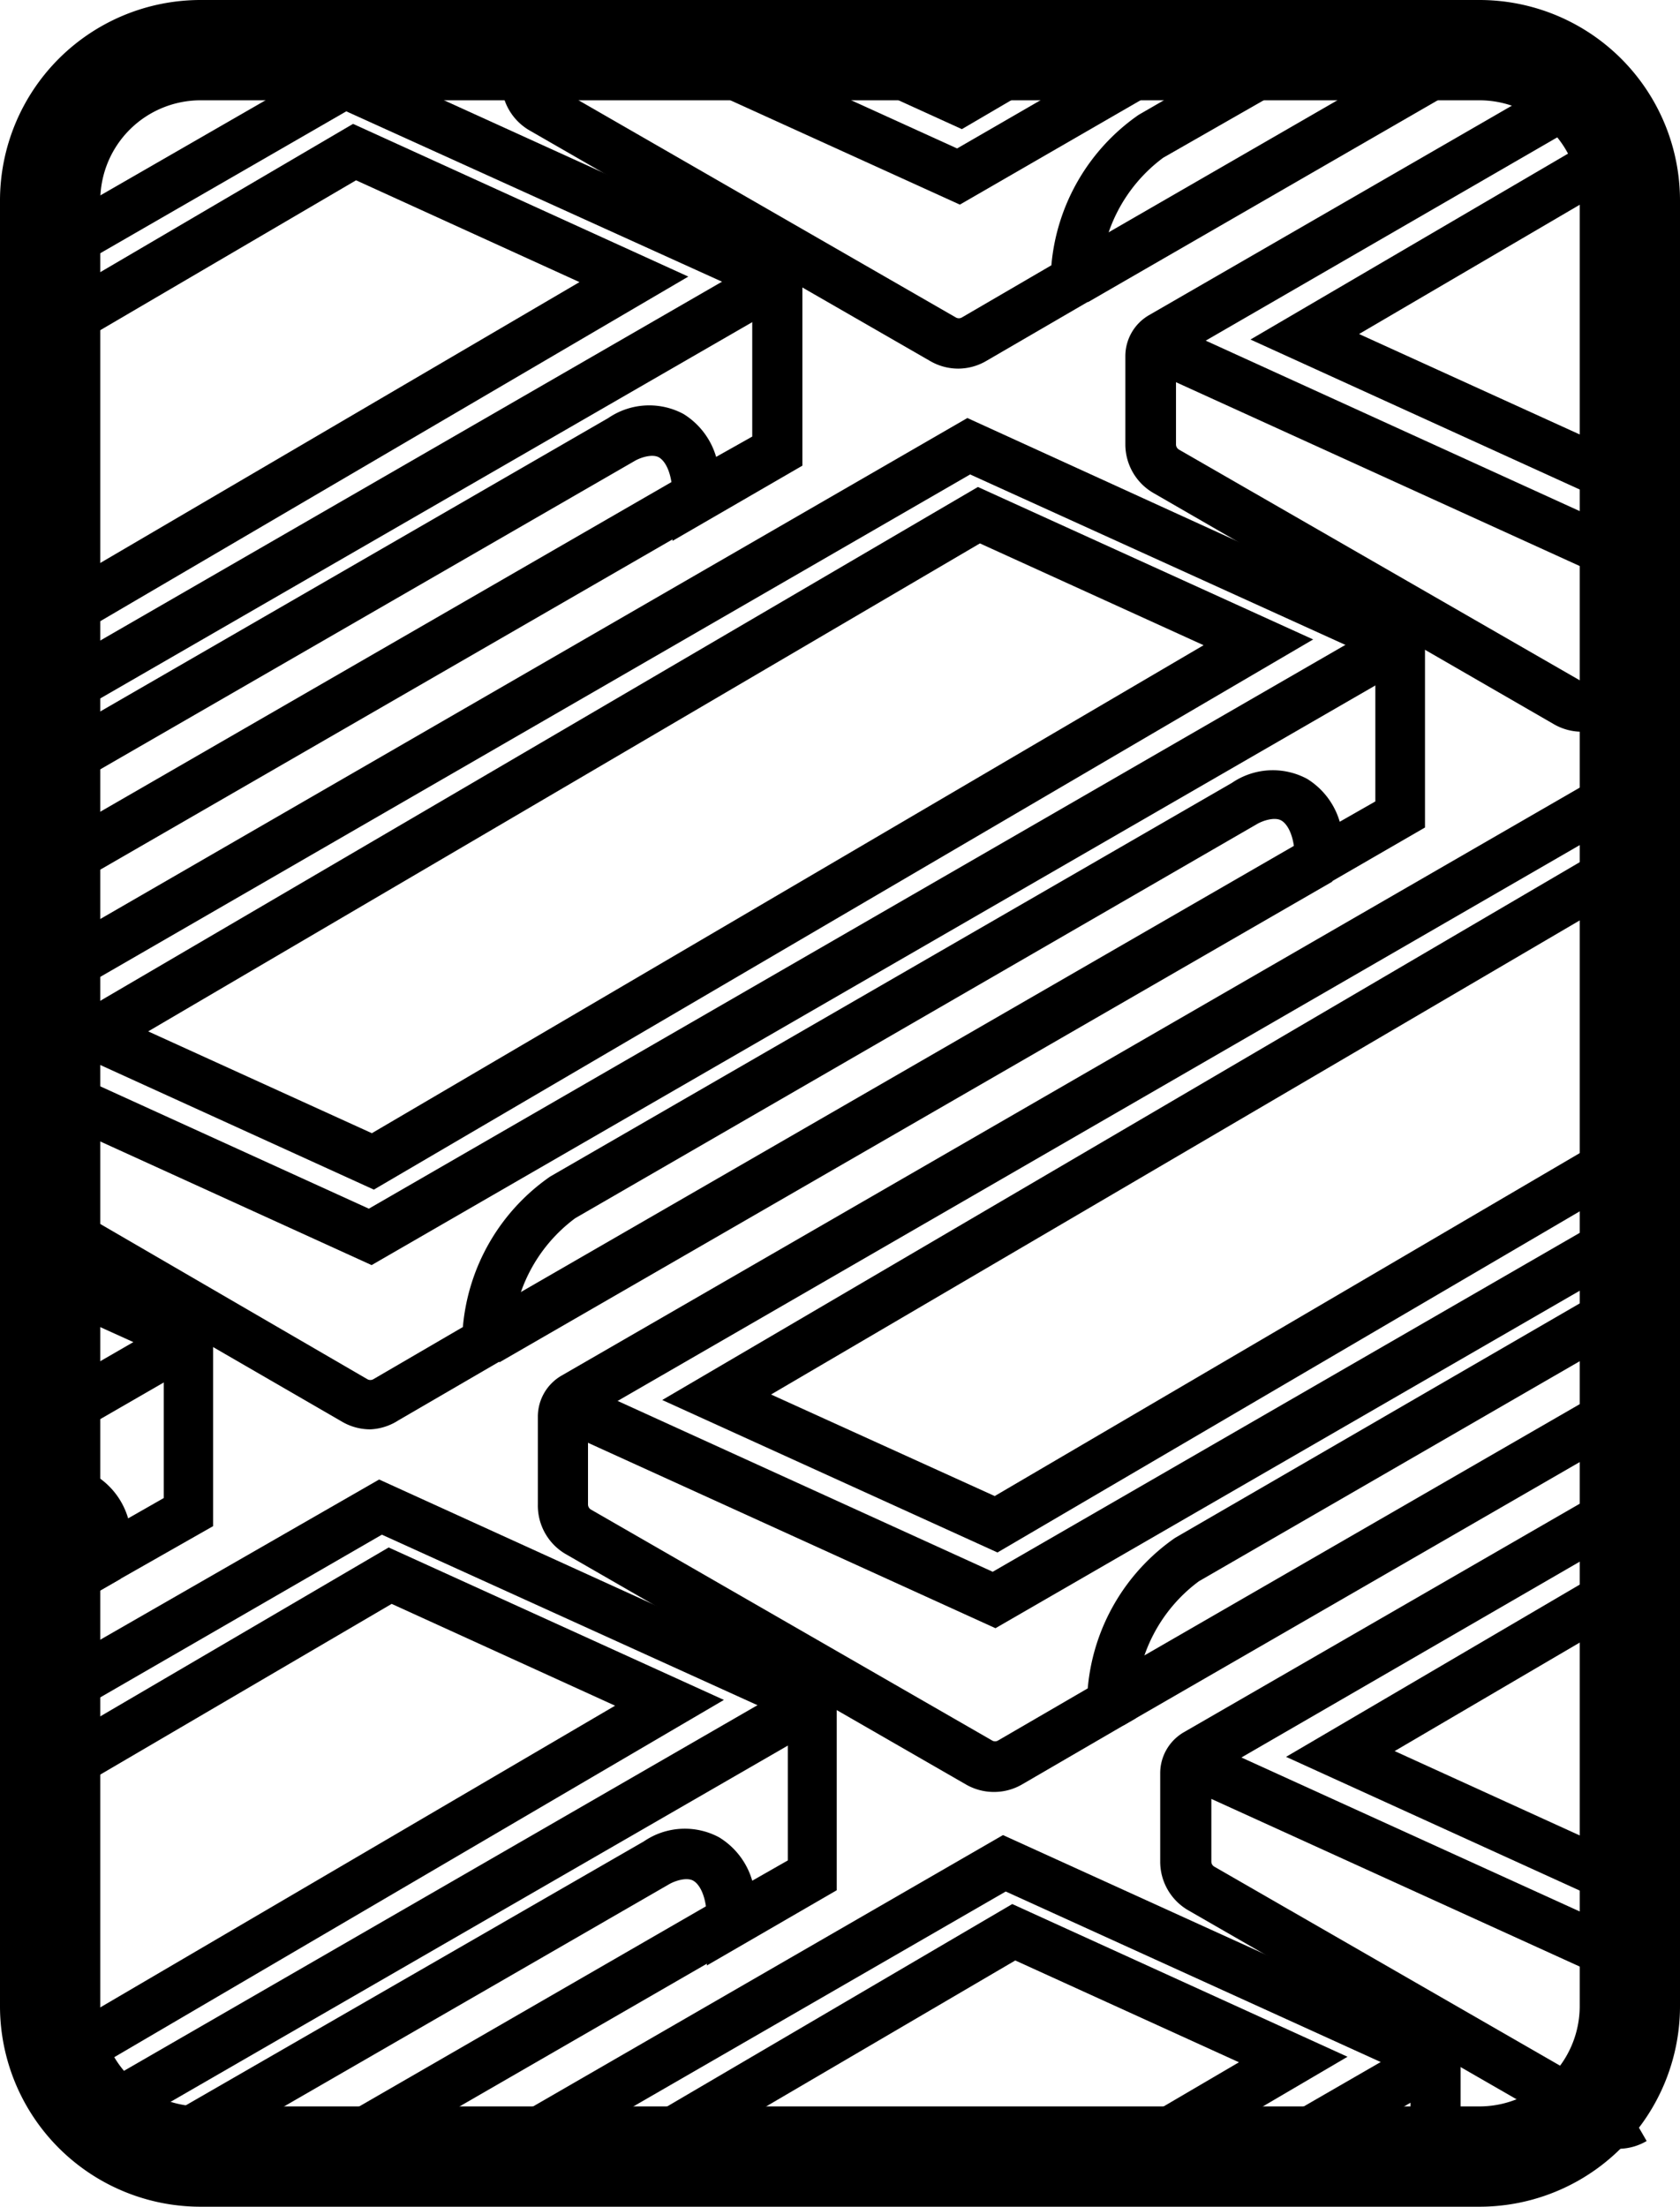 <svg xmlns="http://www.w3.org/2000/svg" width="67" height="88" viewBox="0 0 67 88">
  <title>feature13</title>
  <g id="Layer_2" data-name="Layer 2">
    <g id="Layer_1-2" data-name="Layer 1">
      <g>
        <path d="M59,4a4,4,0,0,1,4,4V80a4,4,0,0,1-4,4H8a4,4,0,0,1-4-4V8A4,4,0,0,1,8,4H59m0-4H8A8,8,0,0,0,0,8V80a8,8,0,0,0,8,8H59a8,8,0,0,0,8-8V8a8,8,0,0,0-8-8Z"/>
        <g>
          <g>
            <path d="M3.31,63.81V62.09c0-.92-.28-1.42-.54-1.57s-.74,0-1,.16L.81,59a2.89,2.89,0,0,1,3-.16,3,3,0,0,1,1.3,1.71l1.42-.81V54.07L1.41,51.75l.83-1.82L8.5,52.78v8.08Z"/>
            <rect x="1.64" y="53.99" width="6.28" height="2" transform="translate(-26.85 9.75) rotate(-29.99)"/>
            <path d="M1.83,53.42" fill="none" stroke="#000" stroke-miterlimit="10" stroke-width="2"/>
            <rect x="1.88" y="61.74" width="2.61" height="2" transform="translate(-30.94 10) rotate(-29.99)"/>
          </g>
          <g>
            <path d="M6.13,87l-1-1.73L25.68,73.43a2.89,2.89,0,0,1,3-.16A3,3,0,0,1,30,75l1.42-.81V68.55L15.23,61.2,2.56,68.52l-1-1.73L15.12,59l18.25,8.31v8.07l-5.18,3V76.57c0-.93-.28-1.42-.54-1.57s-.74,0-1,.16Z"/>
            <rect x="2.29" y="74.96" width="32.24" height="2" transform="translate(-35.51 19.38) rotate(-29.99)"/>
            <polygon points="2.93 82.99 1.92 81.27 24.53 68.02 15.62 63.96 2.56 71.61 1.55 69.88 15.5 61.71 28.87 67.79 2.93 82.99"/>
            <rect x="11.8" y="80.23" width="18.64" height="2" transform="translate(-37.78 21.44) rotate(-29.99)"/>
          </g>
          <g>
            <path d="M2.56,31.51l-1-1.73,22.7-13.11a2.89,2.89,0,0,1,3-.16,3,3,0,0,1,1.3,1.71L30,17.41V11.78L13.81,4.44,2.73,10.83l-1-1.73,12-6.91L32,10.5v8.07l-5.18,3V19.81c0-.93-.28-1.42-.54-1.57s-.74,0-1,.16Z"/>
            <rect x="-0.18" y="18.48" width="33.37" height="2" transform="translate(-7.53 10.86) rotate(-29.99)"/>
            <polygon points="2.33 25.75 1.32 24.02 23.11 11.25 14.2 7.19 2.56 14.01 1.55 12.29 14.08 4.94 27.45 11.03 2.33 25.75"/>
            <rect x="0.07" y="26.23" width="29.69" height="2" transform="translate(-11.62 11.1) rotate(-29.99)"/>
          </g>
          <g>
            <path d="M14.77,57a2.23,2.23,0,0,1-1.12-.3L1.33,49.57l1-1.73L14.65,55a.24.24,0,0,0,.24,0l3.57-2.08a8.16,8.16,0,0,1,3.48-6l27.19-15.7a2.89,2.89,0,0,1,3-.16,3,3,0,0,1,1.3,1.71l1.42-.81V26.26L38.69,18.92l-36.36,21-1-1.73L38.58,16.67,56.83,25V33l-5.19,3V34.29c0-.93-.28-1.42-.54-1.57s-.74,0-1,.16L22.94,48.58a6.21,6.21,0,0,0-2.51,4.88V54l-4.54,2.64A2.24,2.24,0,0,1,14.77,57Z"/>
            <polygon points="14.82 50.45 1.19 44.24 2.02 42.42 14.71 48.2 55.33 24.75 56.33 26.48 14.82 50.45"/>
            <path d="M14.91,47.44,1.54,41.35,39,19.42l13.37,6.08Zm-9-6.31,8.92,4.06L48,25.73l-8.92-4.06Z"/>
            <rect x="16.86" y="42.87" width="38.35" height="2" transform="translate(-17.11 23.89) rotate(-29.99)"/>
          </g>
          <g>
            <path d="M39.64,71.46a2.23,2.23,0,0,1-1.12-.3l-16-9.21A2.24,2.24,0,0,1,21.45,60V56.49a1.89,1.89,0,0,1,.94-1.63L63.45,31.15l1.92.87-.83,1.82-1-.45L23.45,56.55V60a.24.24,0,0,0,.12.2l16,9.21a.23.23,0,0,0,.23,0l3.58-2.08a8.16,8.16,0,0,1,3.48-6L64.55,51.08l1,1.73L47.81,63.06a6.21,6.21,0,0,0-2.51,4.88v.58l-4.54,2.64A2.22,2.22,0,0,1,39.64,71.46Z"/>
            <polygon points="39.7 64.93 22.03 56.89 22.86 55.06 39.59 62.68 65.19 47.9 66.19 49.63 39.7 64.93"/>
            <polygon points="39.78 61.91 26.41 55.83 63.38 34.16 64.39 35.89 30.75 55.61 39.67 59.66 64.51 45.1 65.52 46.83 39.78 61.91"/>
            <rect x="42.7" y="60.96" width="23.92" height="2" transform="translate(-23.65 35.62) rotate(-29.99)"/>
          </g>
          <g>
            <path d="M38.22,14.7a2.23,2.23,0,0,1-1.12-.3l-16-9.21A2.24,2.24,0,0,1,20,3.25V1.59h2V3.25a.23.23,0,0,0,.12.2l16,9.21a.24.24,0,0,0,.24,0l3.57-2.08a8.16,8.16,0,0,1,3.48-6l5.91-3.41,1,1.73L46.39,6.29a6.21,6.21,0,0,0-2.51,4.88v.58l-4.54,2.64A2.23,2.23,0,0,1,38.22,14.7Z"/>
            <polygon points="38.28 8.16 26.29 2.71 27.11 0.89 38.17 5.92 46.82 0.92 47.82 2.65 38.28 8.16"/>
            <polygon points="38.36 5.15 32.54 2.5 33.37 0.68 38.25 2.9 41.96 0.73 42.97 2.45 38.36 5.15"/>
            <rect x="41.67" y="5.64" width="18.14" height="2" transform="translate(3.48 26.26) rotate(-29.99)"/>
          </g>
          <g>
            <path d="M63.09,29.18a2.23,2.23,0,0,1-1.12-.3L46,19.66a2.24,2.24,0,0,1-1.12-1.94V14.2a1.89,1.89,0,0,1,.94-1.63l16.3-9.41,1,1.73L46.9,14.27v3.46a.24.24,0,0,0,.12.2l16,9.21a.24.24,0,0,0,.24,0l1.39-.81,1,1.73-1.39.81A2.23,2.23,0,0,1,63.09,29.18Z"/>
            <polygon points="63.15 22.64 45.49 14.6 46.32 12.78 63.04 20.4 64.79 19.39 65.79 21.12 63.15 22.64"/>
            <polygon points="63.24 19.63 49.87 13.54 64.1 5.21 65.11 6.93 54.2 13.32 63.12 17.38 64.85 16.37 65.86 18.09 63.24 19.63"/>
          </g>
          <g>
            <polygon points="20.53 86.73 19.53 85 40 73.18 58.25 81.48 58.25 85.53 56.25 85.53 56.25 82.77 40.11 75.43 20.53 86.73"/>
            <rect x="49.73" y="83.14" width="8.06" height="2" transform="translate(-34.87 38.14) rotate(-29.99)"/>
            <polygon points="24.89 87.32 23.88 85.6 40.37 75.93 53.74 82.02 46.41 86.32 45.4 84.59 49.41 82.24 40.49 78.18 24.89 87.32"/>
          </g>
          <g>
            <path d="M64.51,85.69a2.23,2.23,0,0,1-1.12-.3l-16-9.21a2.24,2.24,0,0,1-1.12-1.94V70.71a1.89,1.89,0,0,1,.94-1.63l17.1-9.87,1,1.73-17,9.84v3.46a.23.23,0,0,0,.12.2l16,9.21a.24.24,0,0,0,.24,0l1,1.73A2.24,2.24,0,0,1,64.51,85.69Z"/>
            <rect x="54.92" y="64.67" width="2" height="18.89" transform="translate(-34.7 94.3) rotate(-65.53)"/>
            <polygon points="64.18 75.93 51.29 70.06 64.81 62.13 65.82 63.85 55.62 69.83 65.01 74.11 64.18 75.93"/>
          </g>
        </g>
      </g>
    </g>
  </g>
</svg>
